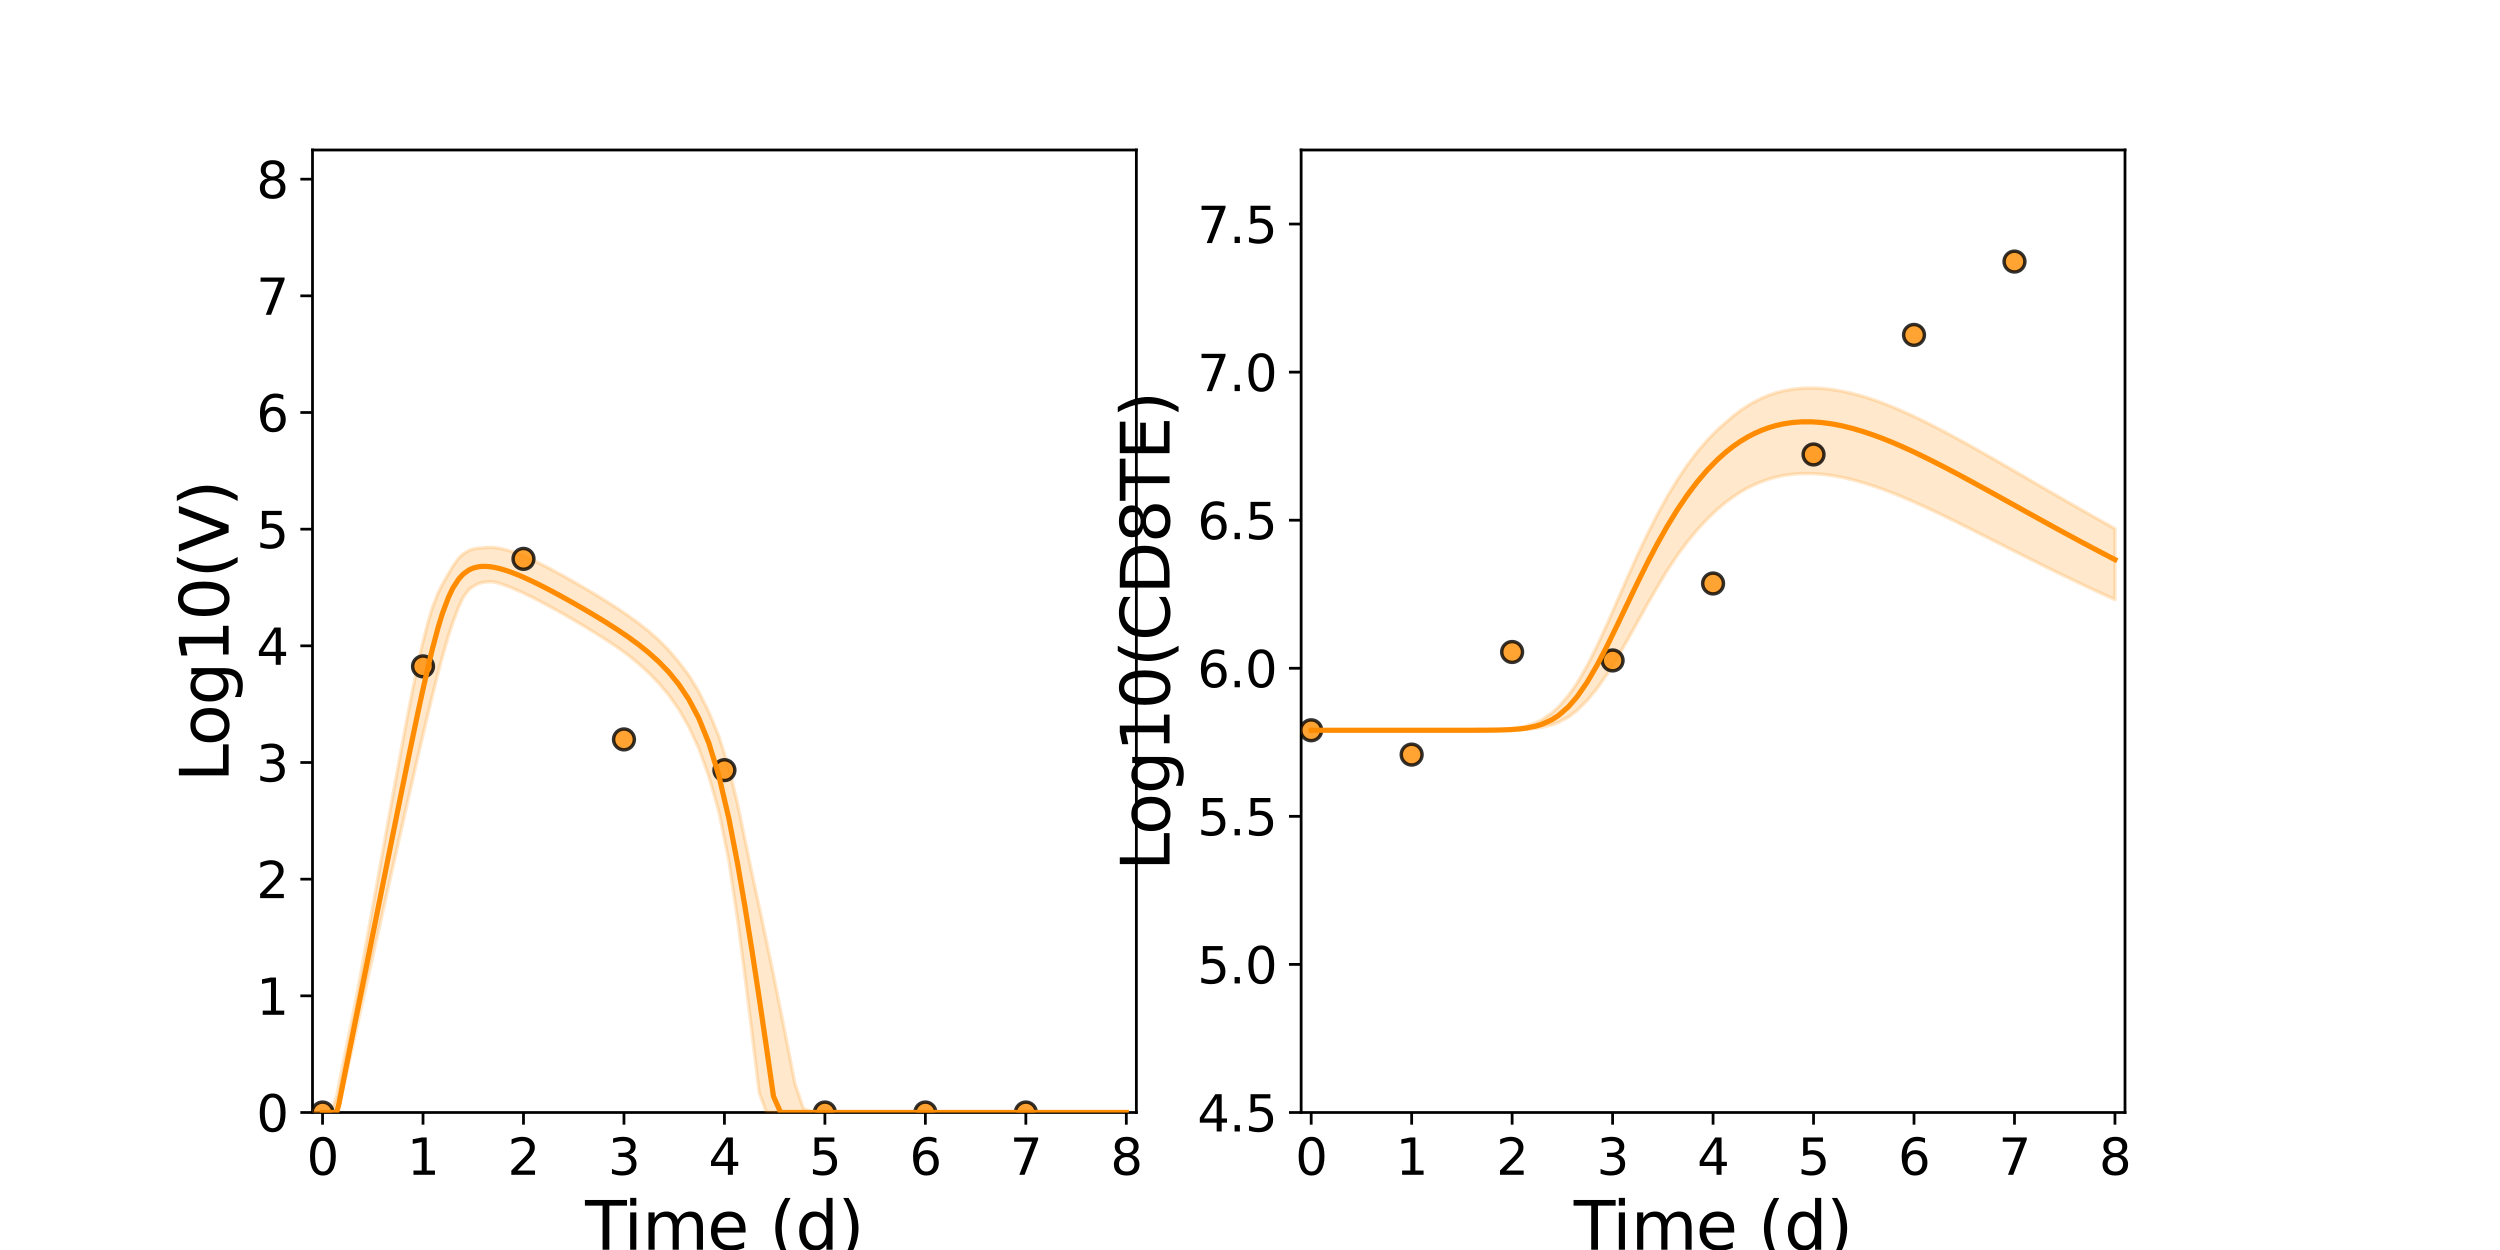 <?xml version="1.0" encoding="utf-8" standalone="no"?>
<!DOCTYPE svg PUBLIC "-//W3C//DTD SVG 1.1//EN"
  "http://www.w3.org/Graphics/SVG/1.1/DTD/svg11.dtd">
<svg xmlns:xlink="http://www.w3.org/1999/xlink" width="720pt" height="360pt" viewBox="0 0 720 360" xmlns="http://www.w3.org/2000/svg" version="1.1">
 <defs>
  <style type="text/css">*{stroke-linejoin: round; stroke-linecap: butt}</style>
 </defs>
 <g id="figure_1">
  <g id="patch_1">
   <path d="M 0 360 
L 720 360 
L 720 0 
L 0 0 
z
" style="fill: #ffffff"/>
  </g>
  <g id="axes_1">
   <g id="patch_2">
    <path d="M 90 320.4 
L 327.273 320.4 
L 327.273 43.2 
L 90 43.2 
z
" style="fill: #ffffff"/>
   </g>
   <g id="matplotlib.axis_1">
    <g id="xtick_1">
     <g id="line2d_1">
      <defs>
       <path id="mb1a6c94e63" d="M 0 0 
L 0 3.5 
" style="stroke: #000000; stroke-width: 0.8"/>
      </defs>
      <g>
       <use xlink:href="#mb1a6c94e63" x="92.894" y="320.4" style="stroke: #000000; stroke-width: 0.8"/>
      </g>
     </g>
     <g id="text_1">
      <!-- 0 -->
      <g transform="translate(88.313 338.342) scale(0.144 -0.144)">
       <defs>
        <path id="DejaVuSans-30" d="M 2034 4250 
Q 1547 4250 1301 3770 
Q 1056 3291 1056 2328 
Q 1056 1369 1301 889 
Q 1547 409 2034 409 
Q 2525 409 2770 889 
Q 3016 1369 3016 2328 
Q 3016 3291 2770 3770 
Q 2525 4250 2034 4250 
z
M 2034 4750 
Q 2819 4750 3233 4129 
Q 3647 3509 3647 2328 
Q 3647 1150 3233 529 
Q 2819 -91 2034 -91 
Q 1250 -91 836 529 
Q 422 1150 422 2328 
Q 422 3509 836 4129 
Q 1250 4750 2034 4750 
z
" transform="scale(0.016)"/>
       </defs>
       <use xlink:href="#DejaVuSans-30"/>
      </g>
     </g>
    </g>
    <g id="xtick_2">
     <g id="line2d_2">
      <g>
       <use xlink:href="#mb1a6c94e63" x="121.829" y="320.4" style="stroke: #000000; stroke-width: 0.8"/>
      </g>
     </g>
     <g id="text_2">
      <!-- 1 -->
      <g transform="translate(117.248 338.342) scale(0.144 -0.144)">
       <defs>
        <path id="DejaVuSans-31" d="M 794 531 
L 1825 531 
L 1825 4091 
L 703 3866 
L 703 4441 
L 1819 4666 
L 2450 4666 
L 2450 531 
L 3481 531 
L 3481 0 
L 794 0 
L 794 531 
z
" transform="scale(0.016)"/>
       </defs>
       <use xlink:href="#DejaVuSans-31"/>
      </g>
     </g>
    </g>
    <g id="xtick_3">
     <g id="line2d_3">
      <g>
       <use xlink:href="#mb1a6c94e63" x="150.765" y="320.4" style="stroke: #000000; stroke-width: 0.8"/>
      </g>
     </g>
     <g id="text_3">
      <!-- 2 -->
      <g transform="translate(146.184 338.342) scale(0.144 -0.144)">
       <defs>
        <path id="DejaVuSans-32" d="M 1228 531 
L 3431 531 
L 3431 0 
L 469 0 
L 469 531 
Q 828 903 1448 1529 
Q 2069 2156 2228 2338 
Q 2531 2678 2651 2914 
Q 2772 3150 2772 3378 
Q 2772 3750 2511 3984 
Q 2250 4219 1831 4219 
Q 1534 4219 1204 4116 
Q 875 4013 500 3803 
L 500 4441 
Q 881 4594 1212 4672 
Q 1544 4750 1819 4750 
Q 2544 4750 2975 4387 
Q 3406 4025 3406 3419 
Q 3406 3131 3298 2873 
Q 3191 2616 2906 2266 
Q 2828 2175 2409 1742 
Q 1991 1309 1228 531 
z
" transform="scale(0.016)"/>
       </defs>
       <use xlink:href="#DejaVuSans-32"/>
      </g>
     </g>
    </g>
    <g id="xtick_4">
     <g id="line2d_4">
      <g>
       <use xlink:href="#mb1a6c94e63" x="179.701" y="320.4" style="stroke: #000000; stroke-width: 0.8"/>
      </g>
     </g>
     <g id="text_4">
      <!-- 3 -->
      <g transform="translate(175.12 338.342) scale(0.144 -0.144)">
       <defs>
        <path id="DejaVuSans-33" d="M 2597 2516 
Q 3050 2419 3304 2112 
Q 3559 1806 3559 1356 
Q 3559 666 3084 287 
Q 2609 -91 1734 -91 
Q 1441 -91 1130 -33 
Q 819 25 488 141 
L 488 750 
Q 750 597 1062 519 
Q 1375 441 1716 441 
Q 2309 441 2620 675 
Q 2931 909 2931 1356 
Q 2931 1769 2642 2001 
Q 2353 2234 1838 2234 
L 1294 2234 
L 1294 2753 
L 1863 2753 
Q 2328 2753 2575 2939 
Q 2822 3125 2822 3475 
Q 2822 3834 2567 4026 
Q 2313 4219 1838 4219 
Q 1578 4219 1281 4162 
Q 984 4106 628 3988 
L 628 4550 
Q 988 4650 1302 4700 
Q 1616 4750 1894 4750 
Q 2613 4750 3031 4423 
Q 3450 4097 3450 3541 
Q 3450 3153 3228 2886 
Q 3006 2619 2597 2516 
z
" transform="scale(0.016)"/>
       </defs>
       <use xlink:href="#DejaVuSans-33"/>
      </g>
     </g>
    </g>
    <g id="xtick_5">
     <g id="line2d_5">
      <g>
       <use xlink:href="#mb1a6c94e63" x="208.636" y="320.4" style="stroke: #000000; stroke-width: 0.8"/>
      </g>
     </g>
     <g id="text_5">
      <!-- 4 -->
      <g transform="translate(204.055 338.342) scale(0.144 -0.144)">
       <defs>
        <path id="DejaVuSans-34" d="M 2419 4116 
L 825 1625 
L 2419 1625 
L 2419 4116 
z
M 2253 4666 
L 3047 4666 
L 3047 1625 
L 3713 1625 
L 3713 1100 
L 3047 1100 
L 3047 0 
L 2419 0 
L 2419 1100 
L 313 1100 
L 313 1709 
L 2253 4666 
z
" transform="scale(0.016)"/>
       </defs>
       <use xlink:href="#DejaVuSans-34"/>
      </g>
     </g>
    </g>
    <g id="xtick_6">
     <g id="line2d_6">
      <g>
       <use xlink:href="#mb1a6c94e63" x="237.572" y="320.4" style="stroke: #000000; stroke-width: 0.8"/>
      </g>
     </g>
     <g id="text_6">
      <!-- 5 -->
      <g transform="translate(232.991 338.342) scale(0.144 -0.144)">
       <defs>
        <path id="DejaVuSans-35" d="M 691 4666 
L 3169 4666 
L 3169 4134 
L 1269 4134 
L 1269 2991 
Q 1406 3038 1543 3061 
Q 1681 3084 1819 3084 
Q 2600 3084 3056 2656 
Q 3513 2228 3513 1497 
Q 3513 744 3044 326 
Q 2575 -91 1722 -91 
Q 1428 -91 1123 -41 
Q 819 9 494 109 
L 494 744 
Q 775 591 1075 516 
Q 1375 441 1709 441 
Q 2250 441 2565 725 
Q 2881 1009 2881 1497 
Q 2881 1984 2565 2268 
Q 2250 2553 1709 2553 
Q 1456 2553 1204 2497 
Q 953 2441 691 2322 
L 691 4666 
z
" transform="scale(0.016)"/>
       </defs>
       <use xlink:href="#DejaVuSans-35"/>
      </g>
     </g>
    </g>
    <g id="xtick_7">
     <g id="line2d_7">
      <g>
       <use xlink:href="#mb1a6c94e63" x="266.508" y="320.4" style="stroke: #000000; stroke-width: 0.8"/>
      </g>
     </g>
     <g id="text_7">
      <!-- 6 -->
      <g transform="translate(261.927 338.342) scale(0.144 -0.144)">
       <defs>
        <path id="DejaVuSans-36" d="M 2113 2584 
Q 1688 2584 1439 2293 
Q 1191 2003 1191 1497 
Q 1191 994 1439 701 
Q 1688 409 2113 409 
Q 2538 409 2786 701 
Q 3034 994 3034 1497 
Q 3034 2003 2786 2293 
Q 2538 2584 2113 2584 
z
M 3366 4563 
L 3366 3988 
Q 3128 4100 2886 4159 
Q 2644 4219 2406 4219 
Q 1781 4219 1451 3797 
Q 1122 3375 1075 2522 
Q 1259 2794 1537 2939 
Q 1816 3084 2150 3084 
Q 2853 3084 3261 2657 
Q 3669 2231 3669 1497 
Q 3669 778 3244 343 
Q 2819 -91 2113 -91 
Q 1303 -91 875 529 
Q 447 1150 447 2328 
Q 447 3434 972 4092 
Q 1497 4750 2381 4750 
Q 2619 4750 2861 4703 
Q 3103 4656 3366 4563 
z
" transform="scale(0.016)"/>
       </defs>
       <use xlink:href="#DejaVuSans-36"/>
      </g>
     </g>
    </g>
    <g id="xtick_8">
     <g id="line2d_8">
      <g>
       <use xlink:href="#mb1a6c94e63" x="295.443" y="320.4" style="stroke: #000000; stroke-width: 0.8"/>
      </g>
     </g>
     <g id="text_8">
      <!-- 7 -->
      <g transform="translate(290.862 338.342) scale(0.144 -0.144)">
       <defs>
        <path id="DejaVuSans-37" d="M 525 4666 
L 3525 4666 
L 3525 4397 
L 1831 0 
L 1172 0 
L 2766 4134 
L 525 4134 
L 525 4666 
z
" transform="scale(0.016)"/>
       </defs>
       <use xlink:href="#DejaVuSans-37"/>
      </g>
     </g>
    </g>
    <g id="xtick_9">
     <g id="line2d_9">
      <g>
       <use xlink:href="#mb1a6c94e63" x="324.379" y="320.4" style="stroke: #000000; stroke-width: 0.8"/>
      </g>
     </g>
     <g id="text_9">
      <!-- 8 -->
      <g transform="translate(319.798 338.342) scale(0.144 -0.144)">
       <defs>
        <path id="DejaVuSans-38" d="M 2034 2216 
Q 1584 2216 1326 1975 
Q 1069 1734 1069 1313 
Q 1069 891 1326 650 
Q 1584 409 2034 409 
Q 2484 409 2743 651 
Q 3003 894 3003 1313 
Q 3003 1734 2745 1975 
Q 2488 2216 2034 2216 
z
M 1403 2484 
Q 997 2584 770 2862 
Q 544 3141 544 3541 
Q 544 4100 942 4425 
Q 1341 4750 2034 4750 
Q 2731 4750 3128 4425 
Q 3525 4100 3525 3541 
Q 3525 3141 3298 2862 
Q 3072 2584 2669 2484 
Q 3125 2378 3379 2068 
Q 3634 1759 3634 1313 
Q 3634 634 3220 271 
Q 2806 -91 2034 -91 
Q 1263 -91 848 271 
Q 434 634 434 1313 
Q 434 1759 690 2068 
Q 947 2378 1403 2484 
z
M 1172 3481 
Q 1172 3119 1398 2916 
Q 1625 2713 2034 2713 
Q 2441 2713 2670 2916 
Q 2900 3119 2900 3481 
Q 2900 3844 2670 4047 
Q 2441 4250 2034 4250 
Q 1625 4250 1398 4047 
Q 1172 3844 1172 3481 
z
" transform="scale(0.016)"/>
       </defs>
       <use xlink:href="#DejaVuSans-38"/>
      </g>
     </g>
    </g>
    <g id="text_10">
     <!-- Time (d) -->
     <g transform="translate(168.511 359.925) scale(0.192 -0.192)">
      <defs>
       <path id="DejaVuSans-54" d="M -19 4666 
L 3928 4666 
L 3928 4134 
L 2272 4134 
L 2272 0 
L 1638 0 
L 1638 4134 
L -19 4134 
L -19 4666 
z
" transform="scale(0.016)"/>
       <path id="DejaVuSans-69" d="M 603 3500 
L 1178 3500 
L 1178 0 
L 603 0 
L 603 3500 
z
M 603 4863 
L 1178 4863 
L 1178 4134 
L 603 4134 
L 603 4863 
z
" transform="scale(0.016)"/>
       <path id="DejaVuSans-6d" d="M 3328 2828 
Q 3544 3216 3844 3400 
Q 4144 3584 4550 3584 
Q 5097 3584 5394 3201 
Q 5691 2819 5691 2113 
L 5691 0 
L 5113 0 
L 5113 2094 
Q 5113 2597 4934 2840 
Q 4756 3084 4391 3084 
Q 3944 3084 3684 2787 
Q 3425 2491 3425 1978 
L 3425 0 
L 2847 0 
L 2847 2094 
Q 2847 2600 2669 2842 
Q 2491 3084 2119 3084 
Q 1678 3084 1418 2786 
Q 1159 2488 1159 1978 
L 1159 0 
L 581 0 
L 581 3500 
L 1159 3500 
L 1159 2956 
Q 1356 3278 1631 3431 
Q 1906 3584 2284 3584 
Q 2666 3584 2933 3390 
Q 3200 3197 3328 2828 
z
" transform="scale(0.016)"/>
       <path id="DejaVuSans-65" d="M 3597 1894 
L 3597 1613 
L 953 1613 
Q 991 1019 1311 708 
Q 1631 397 2203 397 
Q 2534 397 2845 478 
Q 3156 559 3463 722 
L 3463 178 
Q 3153 47 2828 -22 
Q 2503 -91 2169 -91 
Q 1331 -91 842 396 
Q 353 884 353 1716 
Q 353 2575 817 3079 
Q 1281 3584 2069 3584 
Q 2775 3584 3186 3129 
Q 3597 2675 3597 1894 
z
M 3022 2063 
Q 3016 2534 2758 2815 
Q 2500 3097 2075 3097 
Q 1594 3097 1305 2825 
Q 1016 2553 972 2059 
L 3022 2063 
z
" transform="scale(0.016)"/>
       <path id="DejaVuSans-20" transform="scale(0.016)"/>
       <path id="DejaVuSans-28" d="M 1984 4856 
Q 1566 4138 1362 3434 
Q 1159 2731 1159 2009 
Q 1159 1288 1364 580 
Q 1569 -128 1984 -844 
L 1484 -844 
Q 1016 -109 783 600 
Q 550 1309 550 2009 
Q 550 2706 781 3412 
Q 1013 4119 1484 4856 
L 1984 4856 
z
" transform="scale(0.016)"/>
       <path id="DejaVuSans-64" d="M 2906 2969 
L 2906 4863 
L 3481 4863 
L 3481 0 
L 2906 0 
L 2906 525 
Q 2725 213 2448 61 
Q 2172 -91 1784 -91 
Q 1150 -91 751 415 
Q 353 922 353 1747 
Q 353 2572 751 3078 
Q 1150 3584 1784 3584 
Q 2172 3584 2448 3432 
Q 2725 3281 2906 2969 
z
M 947 1747 
Q 947 1113 1208 752 
Q 1469 391 1925 391 
Q 2381 391 2643 752 
Q 2906 1113 2906 1747 
Q 2906 2381 2643 2742 
Q 2381 3103 1925 3103 
Q 1469 3103 1208 2742 
Q 947 2381 947 1747 
z
" transform="scale(0.016)"/>
       <path id="DejaVuSans-29" d="M 513 4856 
L 1013 4856 
Q 1481 4119 1714 3412 
Q 1947 2706 1947 2009 
Q 1947 1309 1714 600 
Q 1481 -109 1013 -844 
L 513 -844 
Q 928 -128 1133 580 
Q 1338 1288 1338 2009 
Q 1338 2731 1133 3434 
Q 928 4138 513 4856 
z
" transform="scale(0.016)"/>
      </defs>
      <use xlink:href="#DejaVuSans-54"/>
      <use xlink:href="#DejaVuSans-69" x="57.959"/>
      <use xlink:href="#DejaVuSans-6d" x="85.742"/>
      <use xlink:href="#DejaVuSans-65" x="183.154"/>
      <use xlink:href="#DejaVuSans-20" x="244.678"/>
      <use xlink:href="#DejaVuSans-28" x="276.465"/>
      <use xlink:href="#DejaVuSans-64" x="315.479"/>
      <use xlink:href="#DejaVuSans-29" x="378.955"/>
     </g>
    </g>
   </g>
   <g id="matplotlib.axis_2">
    <g id="ytick_1">
     <g id="line2d_10">
      <defs>
       <path id="mb6a05517c8" d="M 0 0 
L -3.5 0 
" style="stroke: #000000; stroke-width: 0.8"/>
      </defs>
      <g>
       <use xlink:href="#mb6a05517c8" x="90" y="320.4" style="stroke: #000000; stroke-width: 0.8"/>
      </g>
     </g>
     <g id="text_11">
      <!-- 0 -->
      <g transform="translate(73.838 325.871) scale(0.144 -0.144)">
       <use xlink:href="#DejaVuSans-30"/>
      </g>
     </g>
    </g>
    <g id="ytick_2">
     <g id="line2d_11">
      <g>
       <use xlink:href="#mb6a05517c8" x="90" y="286.8" style="stroke: #000000; stroke-width: 0.8"/>
      </g>
     </g>
     <g id="text_12">
      <!-- 1 -->
      <g transform="translate(73.838 292.271) scale(0.144 -0.144)">
       <use xlink:href="#DejaVuSans-31"/>
      </g>
     </g>
    </g>
    <g id="ytick_3">
     <g id="line2d_12">
      <g>
       <use xlink:href="#mb6a05517c8" x="90" y="253.2" style="stroke: #000000; stroke-width: 0.8"/>
      </g>
     </g>
     <g id="text_13">
      <!-- 2 -->
      <g transform="translate(73.838 258.671) scale(0.144 -0.144)">
       <use xlink:href="#DejaVuSans-32"/>
      </g>
     </g>
    </g>
    <g id="ytick_4">
     <g id="line2d_13">
      <g>
       <use xlink:href="#mb6a05517c8" x="90" y="219.6" style="stroke: #000000; stroke-width: 0.8"/>
      </g>
     </g>
     <g id="text_14">
      <!-- 3 -->
      <g transform="translate(73.838 225.071) scale(0.144 -0.144)">
       <use xlink:href="#DejaVuSans-33"/>
      </g>
     </g>
    </g>
    <g id="ytick_5">
     <g id="line2d_14">
      <g>
       <use xlink:href="#mb6a05517c8" x="90" y="186" style="stroke: #000000; stroke-width: 0.8"/>
      </g>
     </g>
     <g id="text_15">
      <!-- 4 -->
      <g transform="translate(73.838 191.471) scale(0.144 -0.144)">
       <use xlink:href="#DejaVuSans-34"/>
      </g>
     </g>
    </g>
    <g id="ytick_6">
     <g id="line2d_15">
      <g>
       <use xlink:href="#mb6a05517c8" x="90" y="152.4" style="stroke: #000000; stroke-width: 0.8"/>
      </g>
     </g>
     <g id="text_16">
      <!-- 5 -->
      <g transform="translate(73.838 157.871) scale(0.144 -0.144)">
       <use xlink:href="#DejaVuSans-35"/>
      </g>
     </g>
    </g>
    <g id="ytick_7">
     <g id="line2d_16">
      <g>
       <use xlink:href="#mb6a05517c8" x="90" y="118.8" style="stroke: #000000; stroke-width: 0.8"/>
      </g>
     </g>
     <g id="text_17">
      <!-- 6 -->
      <g transform="translate(73.838 124.271) scale(0.144 -0.144)">
       <use xlink:href="#DejaVuSans-36"/>
      </g>
     </g>
    </g>
    <g id="ytick_8">
     <g id="line2d_17">
      <g>
       <use xlink:href="#mb6a05517c8" x="90" y="85.2" style="stroke: #000000; stroke-width: 0.8"/>
      </g>
     </g>
     <g id="text_18">
      <!-- 7 -->
      <g transform="translate(73.838 90.671) scale(0.144 -0.144)">
       <use xlink:href="#DejaVuSans-37"/>
      </g>
     </g>
    </g>
    <g id="ytick_9">
     <g id="line2d_18">
      <g>
       <use xlink:href="#mb6a05517c8" x="90" y="51.6" style="stroke: #000000; stroke-width: 0.8"/>
      </g>
     </g>
     <g id="text_19">
      <!-- 8 -->
      <g transform="translate(73.838 57.071) scale(0.144 -0.144)">
       <use xlink:href="#DejaVuSans-38"/>
      </g>
     </g>
    </g>
    <g id="text_20">
     <!-- Log10(V) -->
     <g transform="translate(65.845 225.224) rotate(-90) scale(0.192 -0.192)">
      <defs>
       <path id="DejaVuSans-4c" d="M 628 4666 
L 1259 4666 
L 1259 531 
L 3531 531 
L 3531 0 
L 628 0 
L 628 4666 
z
" transform="scale(0.016)"/>
       <path id="DejaVuSans-6f" d="M 1959 3097 
Q 1497 3097 1228 2736 
Q 959 2375 959 1747 
Q 959 1119 1226 758 
Q 1494 397 1959 397 
Q 2419 397 2687 759 
Q 2956 1122 2956 1747 
Q 2956 2369 2687 2733 
Q 2419 3097 1959 3097 
z
M 1959 3584 
Q 2709 3584 3137 3096 
Q 3566 2609 3566 1747 
Q 3566 888 3137 398 
Q 2709 -91 1959 -91 
Q 1206 -91 779 398 
Q 353 888 353 1747 
Q 353 2609 779 3096 
Q 1206 3584 1959 3584 
z
" transform="scale(0.016)"/>
       <path id="DejaVuSans-67" d="M 2906 1791 
Q 2906 2416 2648 2759 
Q 2391 3103 1925 3103 
Q 1463 3103 1205 2759 
Q 947 2416 947 1791 
Q 947 1169 1205 825 
Q 1463 481 1925 481 
Q 2391 481 2648 825 
Q 2906 1169 2906 1791 
z
M 3481 434 
Q 3481 -459 3084 -895 
Q 2688 -1331 1869 -1331 
Q 1566 -1331 1297 -1286 
Q 1028 -1241 775 -1147 
L 775 -588 
Q 1028 -725 1275 -790 
Q 1522 -856 1778 -856 
Q 2344 -856 2625 -561 
Q 2906 -266 2906 331 
L 2906 616 
Q 2728 306 2450 153 
Q 2172 0 1784 0 
Q 1141 0 747 490 
Q 353 981 353 1791 
Q 353 2603 747 3093 
Q 1141 3584 1784 3584 
Q 2172 3584 2450 3431 
Q 2728 3278 2906 2969 
L 2906 3500 
L 3481 3500 
L 3481 434 
z
" transform="scale(0.016)"/>
       <path id="DejaVuSans-56" d="M 1831 0 
L 50 4666 
L 709 4666 
L 2188 738 
L 3669 4666 
L 4325 4666 
L 2547 0 
L 1831 0 
z
" transform="scale(0.016)"/>
      </defs>
      <use xlink:href="#DejaVuSans-4c"/>
      <use xlink:href="#DejaVuSans-6f" x="53.963"/>
      <use xlink:href="#DejaVuSans-67" x="115.145"/>
      <use xlink:href="#DejaVuSans-31" x="178.621"/>
      <use xlink:href="#DejaVuSans-30" x="242.244"/>
      <use xlink:href="#DejaVuSans-28" x="305.867"/>
      <use xlink:href="#DejaVuSans-56" x="344.881"/>
      <use xlink:href="#DejaVuSans-29" x="413.289"/>
     </g>
    </g>
   </g>
   <g id="patch_3">
    <path d="M 90 320.4 
L 90 43.2 
" style="fill: none; stroke: #000000; stroke-width: 0.8; stroke-linejoin: miter; stroke-linecap: square"/>
   </g>
   <g id="patch_4">
    <path d="M 327.273 320.4 
L 327.273 43.2 
" style="fill: none; stroke: #000000; stroke-width: 0.8; stroke-linejoin: miter; stroke-linecap: square"/>
   </g>
   <g id="patch_5">
    <path d="M 90 320.4 
L 327.273 320.4 
" style="fill: none; stroke: #000000; stroke-width: 0.8; stroke-linejoin: miter; stroke-linecap: square"/>
   </g>
   <g id="patch_6">
    <path d="M 90 43.2 
L 327.273 43.2 
" style="fill: none; stroke: #000000; stroke-width: 0.8; stroke-linejoin: miter; stroke-linecap: square"/>
   </g>
   <g id="PolyCollection_1">
    <defs>
     <path id="mdff802098a" d="M 92.894 -39.6 
L 92.894 -39.6 
L 92.895 -39.6 
L 92.905 -39.6 
L 93.013 -39.6 
L 93.428 -39.6 
L 93.735 -39.6 
L 94.698 -39.6 
L 95.279 -39.6 
L 96.969 -39.6 
L 97.689 -41.47 
L 99.258 -48.395 
L 100.1 -52.193 
L 101.72 -59.438 
L 102.65 -63.585 
L 104.243 -70.679 
L 105.247 -75.148 
L 106.838 -82.22 
L 107.894 -86.927 
L 109.474 -93.941 
L 110.569 -98.824 
L 112.318 -106.582 
L 113.396 -111.376 
L 114.905 -118.053 
L 116.033 -123.062 
L 117.693 -130.385 
L 118.825 -135.35 
L 120.409 -142.25 
L 121.583 -147.307 
L 123.329 -154.722 
L 124.523 -159.626 
L 126.173 -166.199 
L 127.405 -170.786 
L 129.189 -176.979 
L 130.432 -180.763 
L 132.129 -185.249 
L 133.401 -187.97 
L 135.065 -190.196 
L 136.252 -191.096 
L 137.772 -191.897 
L 138.892 -192.236 
L 140.143 -192.402 
L 141.394 -192.439 
L 142.438 -192.353 
L 143.54 -192.074 
L 144.447 -191.788 
L 146.147 -191.179 
L 147.217 -190.758 
L 149.359 -189.843 
L 150.701 -189.229 
L 153.134 -188.048 
L 154.658 -187.27 
L 157.552 -185.747 
L 159.252 -184.816 
L 162.146 -183.201 
L 164.138 -182.056 
L 167.031 -180.364 
L 169.441 -178.916 
L 172.335 -177.133 
L 175.228 -175.284 
L 178.122 -173.347 
L 181.015 -171.231 
L 183.909 -168.848 
L 186.802 -166.221 
L 189.696 -163.256 
L 192.59 -159.817 
L 195.483 -155.715 
L 198.377 -150.684 
L 201.27 -144.365 
L 204.164 -136.337 
L 207.057 -126.116 
L 209.951 -111.864 
L 212.463 -94.929 
L 214.524 -79.066 
L 216.585 -62.382 
L 218.646 -45.289 
L 220.707 -39.669 
L 222.768 -39.6 
L 224.829 -39.6 
L 226.89 -39.6 
L 228.951 -39.6 
L 231.402 -39.6 
L 234.138 -39.6 
L 237.031 -39.6 
L 239.925 -39.6 
L 242.818 -39.6 
L 245.712 -39.6 
L 248.605 -39.6 
L 251.499 -39.6 
L 254.393 -39.6 
L 257.286 -39.6 
L 260.18 -39.6 
L 263.073 -39.6 
L 265.967 -39.6 
L 268.86 -39.6 
L 271.754 -39.6 
L 274.648 -39.6 
L 277.541 -39.6 
L 280.435 -39.6 
L 283.328 -39.6 
L 286.222 -39.6 
L 289.115 -39.6 
L 292.009 -39.6 
L 294.903 -39.6 
L 297.796 -39.6 
L 300.69 -39.6 
L 303.583 -39.6 
L 306.477 -39.6 
L 309.37 -39.6 
L 312.264 -39.6 
L 315.158 -39.6 
L 318.051 -39.6 
L 320.945 -39.6 
L 323.838 -39.6 
L 324.379 -39.6 
L 324.379 -39.6 
L 324.379 -39.6 
L 323.838 -39.6 
L 320.945 -39.6 
L 318.051 -39.6 
L 315.158 -39.6 
L 312.264 -39.6 
L 309.37 -39.6 
L 306.477 -39.6 
L 303.583 -39.6 
L 300.69 -39.6 
L 297.796 -39.6 
L 294.903 -39.6 
L 292.009 -39.6 
L 289.115 -39.6 
L 286.222 -39.6 
L 283.328 -39.6 
L 280.435 -39.6 
L 277.541 -39.6 
L 274.648 -39.6 
L 271.754 -39.6 
L 268.86 -39.6 
L 265.967 -39.6 
L 263.073 -39.6 
L 260.18 -39.6 
L 257.286 -39.6 
L 254.393 -39.6 
L 251.499 -39.6 
L 248.605 -39.6 
L 245.712 -39.6 
L 242.818 -39.6 
L 239.925 -39.6 
L 237.031 -39.6 
L 234.138 -39.6 
L 231.402 -40.689 
L 228.951 -47.897 
L 226.89 -58.53 
L 224.829 -68.979 
L 222.768 -79.208 
L 220.707 -89.154 
L 218.646 -98.899 
L 216.585 -108.45 
L 214.524 -118.311 
L 212.463 -128.349 
L 209.951 -138.636 
L 207.057 -147.932 
L 204.164 -154.942 
L 201.27 -160.776 
L 198.377 -165.539 
L 195.483 -169.328 
L 192.59 -172.748 
L 189.696 -175.681 
L 186.802 -178.235 
L 183.909 -180.524 
L 181.015 -182.623 
L 178.122 -184.589 
L 175.228 -186.457 
L 172.335 -188.255 
L 169.441 -189.998 
L 167.031 -191.416 
L 164.138 -193.072 
L 162.146 -194.19 
L 159.252 -195.757 
L 157.552 -196.655 
L 154.658 -198.103 
L 153.134 -198.83 
L 150.701 -199.903 
L 149.359 -200.441 
L 147.217 -201.216 
L 146.147 -201.548 
L 144.447 -201.984 
L 143.54 -202.159 
L 142.438 -202.311 
L 141.394 -202.373 
L 140.143 -202.341 
L 138.892 -202.183 
L 137.772 -202.155 
L 136.252 -201.876 
L 135.065 -201.485 
L 133.401 -200.458 
L 132.129 -199.316 
L 130.432 -196.951 
L 129.189 -194.824 
L 127.405 -191.726 
L 126.173 -189.251 
L 124.523 -185.027 
L 123.329 -181.055 
L 121.583 -174.249 
L 120.409 -168.922 
L 118.825 -161.293 
L 117.693 -155.475 
L 116.033 -146.719 
L 114.905 -140.589 
L 113.396 -132.356 
L 112.318 -126.406 
L 110.569 -116.734 
L 109.474 -110.623 
L 107.894 -101.851 
L 106.838 -95.964 
L 105.247 -87.116 
L 104.243 -81.523 
L 102.65 -72.828 
L 101.72 -68.207 
L 100.1 -60.127 
L 99.258 -55.959 
L 97.689 -48.063 
L 96.969 -44.302 
L 95.279 -39.692 
L 94.698 -39.6 
L 93.735 -39.6 
L 93.428 -39.6 
L 93.013 -39.6 
L 92.905 -39.6 
L 92.895 -39.6 
L 92.894 -39.6 
z
" style="stroke: #ff8c00; stroke-opacity: 0.2"/>
    </defs>
    <g clip-path="url(#p8cfdd34866)">
     <use xlink:href="#mdff802098a" x="0" y="360" style="fill: #ff8c00; fill-opacity: 0.2; stroke: #ff8c00; stroke-opacity: 0.2"/>
    </g>
   </g>
   <g id="PathCollection_1">
    <defs>
     <path id="m7b3c7e2b32" d="M 0 3 
C 0.796 3 1.559 2.684 2.121 2.121 
C 2.684 1.559 3 0.796 3 0 
C 3 -0.796 2.684 -1.559 2.121 -2.121 
C 1.559 -2.684 0.796 -3 0 -3 
C -0.796 -3 -1.559 -2.684 -2.121 -2.121 
C -2.684 -1.559 -3 -0.796 -3 0 
C -3 0.796 -2.684 1.559 -2.121 2.121 
C -1.559 2.684 -0.796 3 0 3 
z
" style="stroke: #000000; stroke-opacity: 0.8"/>
    </defs>
    <g clip-path="url(#p8cfdd34866)">
     <use xlink:href="#m7b3c7e2b32" x="92.894" y="320.4" style="fill: #ff8c00; fill-opacity: 0.8; stroke: #000000; stroke-opacity: 0.8"/>
     <use xlink:href="#m7b3c7e2b32" x="121.829" y="191.916" style="fill: #ff8c00; fill-opacity: 0.8; stroke: #000000; stroke-opacity: 0.8"/>
     <use xlink:href="#m7b3c7e2b32" x="150.765" y="160.952" style="fill: #ff8c00; fill-opacity: 0.8; stroke: #000000; stroke-opacity: 0.8"/>
     <use xlink:href="#m7b3c7e2b32" x="179.701" y="212.953" style="fill: #ff8c00; fill-opacity: 0.8; stroke: #000000; stroke-opacity: 0.8"/>
     <use xlink:href="#m7b3c7e2b32" x="208.636" y="221.801" style="fill: #ff8c00; fill-opacity: 0.8; stroke: #000000; stroke-opacity: 0.8"/>
     <use xlink:href="#m7b3c7e2b32" x="237.572" y="320.4" style="fill: #ff8c00; fill-opacity: 0.8; stroke: #000000; stroke-opacity: 0.8"/>
     <use xlink:href="#m7b3c7e2b32" x="266.508" y="320.4" style="fill: #ff8c00; fill-opacity: 0.8; stroke: #000000; stroke-opacity: 0.8"/>
     <use xlink:href="#m7b3c7e2b32" x="295.443" y="320.4" style="fill: #ff8c00; fill-opacity: 0.8; stroke: #000000; stroke-opacity: 0.8"/>
    </g>
   </g>
   <g id="line2d_19">
    <path d="M 92.894 320.4 
L 92.895 320.4 
L 92.905 320.4 
L 93.013 320.4 
L 93.428 320.4 
L 93.735 320.4 
L 94.698 320.4 
L 95.279 320.4 
L 96.969 320.4 
L 97.689 317.54 
L 99.258 309.529 
L 100.1 305.331 
L 101.72 297.218 
L 102.65 292.605 
L 104.243 284.645 
L 105.247 279.67 
L 106.838 271.728 
L 107.894 266.49 
L 109.474 258.612 
L 110.569 253.181 
L 112.318 244.455 
L 113.396 239.131 
L 114.905 231.661 
L 116.033 226.122 
L 117.693 217.98 
L 118.825 212.525 
L 120.409 204.988 
L 121.583 199.566 
L 123.329 191.831 
L 124.523 186.905 
L 126.173 180.728 
L 127.405 176.706 
L 129.189 171.937 
L 130.432 169.346 
L 132.129 166.726 
L 133.401 165.348 
L 135.065 164.147 
L 136.252 163.616 
L 137.772 163.233 
L 138.892 163.12 
L 140.143 163.127 
L 141.394 163.247 
L 142.438 163.42 
L 143.54 163.661 
L 144.447 163.9 
L 146.147 164.425 
L 147.217 164.802 
L 149.359 165.641 
L 150.701 166.215 
L 153.134 167.33 
L 154.658 168.069 
L 157.552 169.537 
L 159.252 170.433 
L 162.146 172.003 
L 164.138 173.113 
L 167.031 174.76 
L 169.441 176.165 
L 172.335 177.896 
L 175.228 179.685 
L 178.122 181.55 
L 181.015 183.521 
L 183.909 185.638 
L 186.802 187.958 
L 189.696 190.558 
L 192.59 193.551 
L 195.483 197.094 
L 198.377 201.426 
L 201.27 206.903 
L 204.164 214.047 
L 207.057 223.523 
L 209.951 235.9 
L 212.463 248.994 
L 214.524 260.984 
L 216.585 273.859 
L 218.646 287.399 
L 220.707 301.426 
L 222.768 315.765 
L 224.829 320.4 
L 226.89 320.4 
L 228.951 320.4 
L 231.402 320.4 
L 234.138 320.4 
L 237.031 320.4 
L 239.925 320.4 
L 242.818 320.4 
L 245.712 320.4 
L 248.605 320.4 
L 251.499 320.4 
L 254.393 320.4 
L 257.286 320.4 
L 260.18 320.4 
L 263.073 320.4 
L 265.967 320.4 
L 268.86 320.4 
L 271.754 320.4 
L 274.648 320.4 
L 277.541 320.4 
L 280.435 320.4 
L 283.328 320.4 
L 286.222 320.4 
L 289.115 320.4 
L 292.009 320.4 
L 294.903 320.4 
L 297.796 320.4 
L 300.69 320.4 
L 303.583 320.4 
L 306.477 320.4 
L 309.37 320.4 
L 312.264 320.4 
L 315.158 320.4 
L 318.051 320.4 
L 320.945 320.4 
L 323.838 320.4 
L 324.379 320.4 
" clip-path="url(#p8cfdd34866)" style="fill: none; stroke: #ff8c00; stroke-width: 1.5; stroke-linecap: square"/>
   </g>
  </g>
  <g id="axes_2">
   <g id="patch_7">
    <path d="M 374.727 320.4 
L 612 320.4 
L 612 43.2 
L 374.727 43.2 
z
" style="fill: #ffffff"/>
   </g>
   <g id="matplotlib.axis_3">
    <g id="xtick_10">
     <g id="line2d_20">
      <g>
       <use xlink:href="#mb1a6c94e63" x="377.621" y="320.4" style="stroke: #000000; stroke-width: 0.8"/>
      </g>
     </g>
     <g id="text_21">
      <!-- 0 -->
      <g transform="translate(373.04 338.342) scale(0.144 -0.144)">
       <use xlink:href="#DejaVuSans-30"/>
      </g>
     </g>
    </g>
    <g id="xtick_11">
     <g id="line2d_21">
      <g>
       <use xlink:href="#mb1a6c94e63" x="406.557" y="320.4" style="stroke: #000000; stroke-width: 0.8"/>
      </g>
     </g>
     <g id="text_22">
      <!-- 1 -->
      <g transform="translate(401.976 338.342) scale(0.144 -0.144)">
       <use xlink:href="#DejaVuSans-31"/>
      </g>
     </g>
    </g>
    <g id="xtick_12">
     <g id="line2d_22">
      <g>
       <use xlink:href="#mb1a6c94e63" x="435.492" y="320.4" style="stroke: #000000; stroke-width: 0.8"/>
      </g>
     </g>
     <g id="text_23">
      <!-- 2 -->
      <g transform="translate(430.911 338.342) scale(0.144 -0.144)">
       <use xlink:href="#DejaVuSans-32"/>
      </g>
     </g>
    </g>
    <g id="xtick_13">
     <g id="line2d_23">
      <g>
       <use xlink:href="#mb1a6c94e63" x="464.428" y="320.4" style="stroke: #000000; stroke-width: 0.8"/>
      </g>
     </g>
     <g id="text_24">
      <!-- 3 -->
      <g transform="translate(459.847 338.342) scale(0.144 -0.144)">
       <use xlink:href="#DejaVuSans-33"/>
      </g>
     </g>
    </g>
    <g id="xtick_14">
     <g id="line2d_24">
      <g>
       <use xlink:href="#mb1a6c94e63" x="493.364" y="320.4" style="stroke: #000000; stroke-width: 0.8"/>
      </g>
     </g>
     <g id="text_25">
      <!-- 4 -->
      <g transform="translate(488.783 338.342) scale(0.144 -0.144)">
       <use xlink:href="#DejaVuSans-34"/>
      </g>
     </g>
    </g>
    <g id="xtick_15">
     <g id="line2d_25">
      <g>
       <use xlink:href="#mb1a6c94e63" x="522.299" y="320.4" style="stroke: #000000; stroke-width: 0.8"/>
      </g>
     </g>
     <g id="text_26">
      <!-- 5 -->
      <g transform="translate(517.718 338.342) scale(0.144 -0.144)">
       <use xlink:href="#DejaVuSans-35"/>
      </g>
     </g>
    </g>
    <g id="xtick_16">
     <g id="line2d_26">
      <g>
       <use xlink:href="#mb1a6c94e63" x="551.235" y="320.4" style="stroke: #000000; stroke-width: 0.8"/>
      </g>
     </g>
     <g id="text_27">
      <!-- 6 -->
      <g transform="translate(546.654 338.342) scale(0.144 -0.144)">
       <use xlink:href="#DejaVuSans-36"/>
      </g>
     </g>
    </g>
    <g id="xtick_17">
     <g id="line2d_27">
      <g>
       <use xlink:href="#mb1a6c94e63" x="580.171" y="320.4" style="stroke: #000000; stroke-width: 0.8"/>
      </g>
     </g>
     <g id="text_28">
      <!-- 7 -->
      <g transform="translate(575.59 338.342) scale(0.144 -0.144)">
       <use xlink:href="#DejaVuSans-37"/>
      </g>
     </g>
    </g>
    <g id="xtick_18">
     <g id="line2d_28">
      <g>
       <use xlink:href="#mb1a6c94e63" x="609.106" y="320.4" style="stroke: #000000; stroke-width: 0.8"/>
      </g>
     </g>
     <g id="text_29">
      <!-- 8 -->
      <g transform="translate(604.525 338.342) scale(0.144 -0.144)">
       <use xlink:href="#DejaVuSans-38"/>
      </g>
     </g>
    </g>
    <g id="text_30">
     <!-- Time (d) -->
     <g transform="translate(453.239 359.925) scale(0.192 -0.192)">
      <use xlink:href="#DejaVuSans-54"/>
      <use xlink:href="#DejaVuSans-69" x="57.959"/>
      <use xlink:href="#DejaVuSans-6d" x="85.742"/>
      <use xlink:href="#DejaVuSans-65" x="183.154"/>
      <use xlink:href="#DejaVuSans-20" x="244.678"/>
      <use xlink:href="#DejaVuSans-28" x="276.465"/>
      <use xlink:href="#DejaVuSans-64" x="315.479"/>
      <use xlink:href="#DejaVuSans-29" x="378.955"/>
     </g>
    </g>
   </g>
   <g id="matplotlib.axis_4">
    <g id="ytick_10">
     <g id="line2d_29">
      <g>
       <use xlink:href="#mb6a05517c8" x="374.727" y="320.4" style="stroke: #000000; stroke-width: 0.8"/>
      </g>
     </g>
     <g id="text_31">
      <!-- 4.5 -->
      <g transform="translate(344.827 325.871) scale(0.144 -0.144)">
       <defs>
        <path id="DejaVuSans-2e" d="M 684 794 
L 1344 794 
L 1344 0 
L 684 0 
L 684 794 
z
" transform="scale(0.016)"/>
       </defs>
       <use xlink:href="#DejaVuSans-34"/>
       <use xlink:href="#DejaVuSans-2e" x="63.623"/>
       <use xlink:href="#DejaVuSans-35" x="95.41"/>
      </g>
     </g>
    </g>
    <g id="ytick_11">
     <g id="line2d_30">
      <g>
       <use xlink:href="#mb6a05517c8" x="374.727" y="277.754" style="stroke: #000000; stroke-width: 0.8"/>
      </g>
     </g>
     <g id="text_32">
      <!-- 5.0 -->
      <g transform="translate(344.827 283.225) scale(0.144 -0.144)">
       <use xlink:href="#DejaVuSans-35"/>
       <use xlink:href="#DejaVuSans-2e" x="63.623"/>
       <use xlink:href="#DejaVuSans-30" x="95.41"/>
      </g>
     </g>
    </g>
    <g id="ytick_12">
     <g id="line2d_31">
      <g>
       <use xlink:href="#mb6a05517c8" x="374.727" y="235.108" style="stroke: #000000; stroke-width: 0.8"/>
      </g>
     </g>
     <g id="text_33">
      <!-- 5.5 -->
      <g transform="translate(344.827 240.579) scale(0.144 -0.144)">
       <use xlink:href="#DejaVuSans-35"/>
       <use xlink:href="#DejaVuSans-2e" x="63.623"/>
       <use xlink:href="#DejaVuSans-35" x="95.41"/>
      </g>
     </g>
    </g>
    <g id="ytick_13">
     <g id="line2d_32">
      <g>
       <use xlink:href="#mb6a05517c8" x="374.727" y="192.462" style="stroke: #000000; stroke-width: 0.8"/>
      </g>
     </g>
     <g id="text_34">
      <!-- 6.0 -->
      <g transform="translate(344.827 197.932) scale(0.144 -0.144)">
       <use xlink:href="#DejaVuSans-36"/>
       <use xlink:href="#DejaVuSans-2e" x="63.623"/>
       <use xlink:href="#DejaVuSans-30" x="95.41"/>
      </g>
     </g>
    </g>
    <g id="ytick_14">
     <g id="line2d_33">
      <g>
       <use xlink:href="#mb6a05517c8" x="374.727" y="149.815" style="stroke: #000000; stroke-width: 0.8"/>
      </g>
     </g>
     <g id="text_35">
      <!-- 6.5 -->
      <g transform="translate(344.827 155.286) scale(0.144 -0.144)">
       <use xlink:href="#DejaVuSans-36"/>
       <use xlink:href="#DejaVuSans-2e" x="63.623"/>
       <use xlink:href="#DejaVuSans-35" x="95.41"/>
      </g>
     </g>
    </g>
    <g id="ytick_15">
     <g id="line2d_34">
      <g>
       <use xlink:href="#mb6a05517c8" x="374.727" y="107.169" style="stroke: #000000; stroke-width: 0.8"/>
      </g>
     </g>
     <g id="text_36">
      <!-- 7.0 -->
      <g transform="translate(344.827 112.64) scale(0.144 -0.144)">
       <use xlink:href="#DejaVuSans-37"/>
       <use xlink:href="#DejaVuSans-2e" x="63.623"/>
       <use xlink:href="#DejaVuSans-30" x="95.41"/>
      </g>
     </g>
    </g>
    <g id="ytick_16">
     <g id="line2d_35">
      <g>
       <use xlink:href="#mb6a05517c8" x="374.727" y="64.523" style="stroke: #000000; stroke-width: 0.8"/>
      </g>
     </g>
     <g id="text_37">
      <!-- 7.5 -->
      <g transform="translate(344.827 69.994) scale(0.144 -0.144)">
       <use xlink:href="#DejaVuSans-37"/>
       <use xlink:href="#DejaVuSans-2e" x="63.623"/>
       <use xlink:href="#DejaVuSans-35" x="95.41"/>
      </g>
     </g>
    </g>
    <g id="text_38">
     <!-- Log10(CD8TE) -->
     <g transform="translate(336.834 250.79) rotate(-90) scale(0.192 -0.192)">
      <defs>
       <path id="DejaVuSans-43" d="M 4122 4306 
L 4122 3641 
Q 3803 3938 3442 4084 
Q 3081 4231 2675 4231 
Q 1875 4231 1450 3742 
Q 1025 3253 1025 2328 
Q 1025 1406 1450 917 
Q 1875 428 2675 428 
Q 3081 428 3442 575 
Q 3803 722 4122 1019 
L 4122 359 
Q 3791 134 3420 21 
Q 3050 -91 2638 -91 
Q 1578 -91 968 557 
Q 359 1206 359 2328 
Q 359 3453 968 4101 
Q 1578 4750 2638 4750 
Q 3056 4750 3426 4639 
Q 3797 4528 4122 4306 
z
" transform="scale(0.016)"/>
       <path id="DejaVuSans-44" d="M 1259 4147 
L 1259 519 
L 2022 519 
Q 2988 519 3436 956 
Q 3884 1394 3884 2338 
Q 3884 3275 3436 3711 
Q 2988 4147 2022 4147 
L 1259 4147 
z
M 628 4666 
L 1925 4666 
Q 3281 4666 3915 4102 
Q 4550 3538 4550 2338 
Q 4550 1131 3912 565 
Q 3275 0 1925 0 
L 628 0 
L 628 4666 
z
" transform="scale(0.016)"/>
       <path id="DejaVuSans-45" d="M 628 4666 
L 3578 4666 
L 3578 4134 
L 1259 4134 
L 1259 2753 
L 3481 2753 
L 3481 2222 
L 1259 2222 
L 1259 531 
L 3634 531 
L 3634 0 
L 628 0 
L 628 4666 
z
" transform="scale(0.016)"/>
      </defs>
      <use xlink:href="#DejaVuSans-4c"/>
      <use xlink:href="#DejaVuSans-6f" x="53.963"/>
      <use xlink:href="#DejaVuSans-67" x="115.145"/>
      <use xlink:href="#DejaVuSans-31" x="178.621"/>
      <use xlink:href="#DejaVuSans-30" x="242.244"/>
      <use xlink:href="#DejaVuSans-28" x="305.867"/>
      <use xlink:href="#DejaVuSans-43" x="344.881"/>
      <use xlink:href="#DejaVuSans-44" x="414.705"/>
      <use xlink:href="#DejaVuSans-38" x="491.707"/>
      <use xlink:href="#DejaVuSans-54" x="555.33"/>
      <use xlink:href="#DejaVuSans-45" x="616.414"/>
      <use xlink:href="#DejaVuSans-29" x="679.598"/>
     </g>
    </g>
   </g>
   <g id="patch_8">
    <path d="M 374.727 320.4 
L 374.727 43.2 
" style="fill: none; stroke: #000000; stroke-width: 0.8; stroke-linejoin: miter; stroke-linecap: square"/>
   </g>
   <g id="patch_9">
    <path d="M 612 320.4 
L 612 43.2 
" style="fill: none; stroke: #000000; stroke-width: 0.8; stroke-linejoin: miter; stroke-linecap: square"/>
   </g>
   <g id="patch_10">
    <path d="M 374.727 320.4 
L 612 320.4 
" style="fill: none; stroke: #000000; stroke-width: 0.8; stroke-linejoin: miter; stroke-linecap: square"/>
   </g>
   <g id="patch_11">
    <path d="M 374.727 43.2 
L 612 43.2 
" style="fill: none; stroke: #000000; stroke-width: 0.8; stroke-linejoin: miter; stroke-linecap: square"/>
   </g>
   <g id="PolyCollection_2">
    <defs>
     <path id="mcc88f7fd86" d="M 377.621 -149.682 
L 377.621 -149.682 
L 377.622 -149.682 
L 377.633 -149.682 
L 377.741 -149.682 
L 378.155 -149.682 
L 378.462 -149.682 
L 379.426 -149.682 
L 380.006 -149.682 
L 381.696 -149.682 
L 382.416 -149.682 
L 383.986 -149.682 
L 384.827 -149.682 
L 386.447 -149.682 
L 387.377 -149.682 
L 388.971 -149.682 
L 389.974 -149.682 
L 391.565 -149.682 
L 392.621 -149.682 
L 394.201 -149.682 
L 395.297 -149.682 
L 397.045 -149.682 
L 398.123 -149.682 
L 399.632 -149.682 
L 400.76 -149.682 
L 402.421 -149.682 
L 403.552 -149.682 
L 405.136 -149.682 
L 406.31 -149.682 
L 408.057 -149.682 
L 409.25 -149.682 
L 410.9 -149.682 
L 412.133 -149.682 
L 413.916 -149.682 
L 415.159 -149.683 
L 416.856 -149.683 
L 418.128 -149.683 
L 419.792 -149.683 
L 420.979 -149.684 
L 422.499 -149.685 
L 423.619 -149.686 
L 424.87 -149.687 
L 426.121 -149.689 
L 427.165 -149.692 
L 428.268 -149.695 
L 429.175 -149.699 
L 430.874 -149.709 
L 431.944 -149.72 
L 434.087 -149.75 
L 435.429 -149.781 
L 437.861 -149.871 
L 439.386 -149.959 
L 442.279 -150.244 
L 443.979 -150.512 
L 446.873 -151.218 
L 448.865 -151.963 
L 451.759 -153.513 
L 454.168 -155.338 
L 457.062 -158.209 
L 459.955 -161.705 
L 462.849 -165.851 
L 465.743 -170.517 
L 468.636 -175.531 
L 471.53 -180.713 
L 474.423 -185.899 
L 477.317 -190.952 
L 480.21 -195.771 
L 483.104 -200.114 
L 485.998 -203.993 
L 488.891 -207.499 
L 491.785 -210.625 
L 494.678 -213.375 
L 497.191 -215.452 
L 499.252 -216.962 
L 501.313 -218.326 
L 503.374 -219.5 
L 505.435 -220.492 
L 507.496 -221.339 
L 509.557 -222.048 
L 511.618 -222.624 
L 513.679 -223.069 
L 516.129 -223.419 
L 518.865 -223.613 
L 521.758 -223.605 
L 524.652 -223.418 
L 527.546 -223.055 
L 530.439 -222.533 
L 533.333 -221.868 
L 536.226 -221.075 
L 539.12 -220.168 
L 542.013 -219.162 
L 544.907 -218.067 
L 547.801 -216.897 
L 550.694 -215.661 
L 553.588 -214.37 
L 556.481 -213.033 
L 559.375 -211.658 
L 562.268 -210.253 
L 565.162 -208.824 
L 568.056 -207.379 
L 570.949 -205.921 
L 573.843 -204.457 
L 576.736 -202.991 
L 579.63 -201.526 
L 582.523 -200.067 
L 585.417 -198.616 
L 588.311 -197.175 
L 591.204 -195.749 
L 594.098 -194.338 
L 596.991 -192.944 
L 599.885 -191.569 
L 602.778 -190.215 
L 605.672 -188.882 
L 608.566 -187.571 
L 609.106 -187.328 
L 609.106 -207.753 
L 609.106 -207.753 
L 608.566 -208.054 
L 605.672 -209.669 
L 602.778 -211.297 
L 599.885 -212.939 
L 596.991 -214.592 
L 594.098 -216.254 
L 591.204 -217.925 
L 588.311 -219.601 
L 585.417 -221.281 
L 582.523 -222.962 
L 579.63 -224.64 
L 576.736 -226.313 
L 573.843 -227.976 
L 570.949 -229.625 
L 568.056 -231.256 
L 565.162 -232.863 
L 562.268 -234.44 
L 559.375 -235.98 
L 556.481 -237.476 
L 553.588 -238.921 
L 550.694 -240.304 
L 547.801 -241.617 
L 544.907 -242.849 
L 542.013 -243.988 
L 539.12 -245.022 
L 536.226 -245.938 
L 533.333 -246.722 
L 530.439 -247.357 
L 527.546 -247.828 
L 524.652 -248.145 
L 521.758 -248.274 
L 518.865 -248.187 
L 516.129 -247.889 
L 513.679 -247.437 
L 511.618 -246.915 
L 509.557 -246.224 
L 507.496 -245.385 
L 505.435 -244.376 
L 503.374 -243.185 
L 501.313 -241.813 
L 499.252 -240.249 
L 497.191 -238.486 
L 494.678 -236.263 
L 491.785 -233.327 
L 488.891 -229.973 
L 485.998 -226.156 
L 483.104 -221.862 
L 480.21 -217.082 
L 477.317 -211.822 
L 474.423 -206.104 
L 471.53 -199.98 
L 468.636 -193.534 
L 465.743 -186.899 
L 462.849 -180.26 
L 459.955 -174.008 
L 457.062 -168.212 
L 454.168 -163.253 
L 451.759 -159.786 
L 448.865 -156.43 
L 446.873 -154.638 
L 443.979 -152.647 
L 442.279 -151.843 
L 439.386 -150.838 
L 437.861 -150.512 
L 435.429 -150.118 
L 434.087 -150.002 
L 431.944 -149.85 
L 430.874 -149.808 
L 429.175 -149.755 
L 428.268 -149.737 
L 427.165 -149.722 
L 426.121 -149.709 
L 424.87 -149.7 
L 423.619 -149.694 
L 422.499 -149.69 
L 420.979 -149.687 
L 419.792 -149.685 
L 418.128 -149.684 
L 416.856 -149.683 
L 415.159 -149.683 
L 413.916 -149.683 
L 412.133 -149.682 
L 410.9 -149.682 
L 409.25 -149.682 
L 408.057 -149.682 
L 406.31 -149.682 
L 405.136 -149.682 
L 403.552 -149.682 
L 402.421 -149.682 
L 400.76 -149.682 
L 399.632 -149.682 
L 398.123 -149.682 
L 397.045 -149.682 
L 395.297 -149.682 
L 394.201 -149.682 
L 392.621 -149.682 
L 391.565 -149.682 
L 389.974 -149.682 
L 388.971 -149.682 
L 387.377 -149.682 
L 386.447 -149.682 
L 384.827 -149.682 
L 383.986 -149.682 
L 382.416 -149.682 
L 381.696 -149.682 
L 380.006 -149.682 
L 379.426 -149.682 
L 378.462 -149.682 
L 378.155 -149.682 
L 377.741 -149.682 
L 377.633 -149.682 
L 377.622 -149.682 
L 377.621 -149.682 
z
" style="stroke: #ff8c00; stroke-opacity: 0.2"/>
    </defs>
    <g clip-path="url(#p10adceb38c)">
     <use xlink:href="#mcc88f7fd86" x="0" y="360" style="fill: #ff8c00; fill-opacity: 0.2; stroke: #ff8c00; stroke-opacity: 0.2"/>
    </g>
   </g>
   <g id="PathCollection_2">
    <g clip-path="url(#p10adceb38c)">
     <use xlink:href="#m7b3c7e2b32" x="348.685" y="203.331" style="fill: #ff8c00; fill-opacity: 0.8; stroke: #000000; stroke-opacity: 0.8"/>
     <use xlink:href="#m7b3c7e2b32" x="377.621" y="210.318" style="fill: #ff8c00; fill-opacity: 0.8; stroke: #000000; stroke-opacity: 0.8"/>
     <use xlink:href="#m7b3c7e2b32" x="406.557" y="217.326" style="fill: #ff8c00; fill-opacity: 0.8; stroke: #000000; stroke-opacity: 0.8"/>
     <use xlink:href="#m7b3c7e2b32" x="435.492" y="187.774" style="fill: #ff8c00; fill-opacity: 0.8; stroke: #000000; stroke-opacity: 0.8"/>
     <use xlink:href="#m7b3c7e2b32" x="464.428" y="190.21" style="fill: #ff8c00; fill-opacity: 0.8; stroke: #000000; stroke-opacity: 0.8"/>
     <use xlink:href="#m7b3c7e2b32" x="493.364" y="168.048" style="fill: #ff8c00; fill-opacity: 0.8; stroke: #000000; stroke-opacity: 0.8"/>
     <use xlink:href="#m7b3c7e2b32" x="522.299" y="130.888" style="fill: #ff8c00; fill-opacity: 0.8; stroke: #000000; stroke-opacity: 0.8"/>
     <use xlink:href="#m7b3c7e2b32" x="551.235" y="96.454" style="fill: #ff8c00; fill-opacity: 0.8; stroke: #000000; stroke-opacity: 0.8"/>
     <use xlink:href="#m7b3c7e2b32" x="580.171" y="75.334" style="fill: #ff8c00; fill-opacity: 0.8; stroke: #000000; stroke-opacity: 0.8"/>
    </g>
   </g>
   <g id="line2d_36">
    <path d="M 377.621 210.318 
L 377.622 210.318 
L 377.633 210.318 
L 377.741 210.318 
L 378.155 210.318 
L 378.462 210.318 
L 379.426 210.318 
L 380.006 210.318 
L 381.696 210.318 
L 382.416 210.318 
L 383.986 210.318 
L 384.827 210.318 
L 386.447 210.318 
L 387.377 210.318 
L 388.971 210.318 
L 389.974 210.318 
L 391.565 210.318 
L 392.621 210.318 
L 394.201 210.318 
L 395.297 210.318 
L 397.045 210.318 
L 398.123 210.318 
L 399.632 210.318 
L 400.76 210.318 
L 402.421 210.318 
L 403.552 210.318 
L 405.136 210.318 
L 406.31 210.318 
L 408.057 210.318 
L 409.25 210.318 
L 410.9 210.318 
L 412.133 210.318 
L 413.916 210.317 
L 415.159 210.317 
L 416.856 210.317 
L 418.128 210.317 
L 419.792 210.316 
L 420.979 210.315 
L 422.499 210.314 
L 423.619 210.312 
L 424.87 210.309 
L 426.121 210.305 
L 427.165 210.299 
L 428.268 210.292 
L 429.175 210.283 
L 430.874 210.26 
L 431.944 210.238 
L 434.087 210.169 
L 435.429 210.103 
L 437.861 209.908 
L 439.386 209.72 
L 442.279 209.144 
L 443.979 208.628 
L 446.873 207.321 
L 448.865 206.039 
L 451.759 203.492 
L 454.168 200.701 
L 457.062 196.535 
L 459.955 191.58 
L 462.849 186.019 
L 465.743 180.082 
L 468.636 173.996 
L 471.53 167.959 
L 474.423 162.125 
L 477.317 156.603 
L 480.21 151.465 
L 483.104 146.751 
L 485.998 142.482 
L 488.891 138.66 
L 491.785 135.28 
L 494.678 132.327 
L 497.191 130.094 
L 499.252 128.483 
L 501.313 127.063 
L 503.374 125.824 
L 505.435 124.759 
L 507.496 123.859 
L 509.557 123.115 
L 511.618 122.52 
L 513.679 122.065 
L 516.129 121.696 
L 518.865 121.488 
L 521.758 121.486 
L 524.652 121.687 
L 527.546 122.074 
L 530.439 122.628 
L 533.333 123.333 
L 536.226 124.174 
L 539.12 125.136 
L 542.013 126.204 
L 544.907 127.367 
L 547.801 128.613 
L 550.694 129.931 
L 553.588 131.31 
L 556.481 132.742 
L 559.375 134.217 
L 562.268 135.729 
L 565.162 137.271 
L 568.056 138.836 
L 570.949 140.418 
L 573.843 142.013 
L 576.736 143.615 
L 579.63 145.222 
L 582.523 146.829 
L 585.417 148.433 
L 588.311 150.032 
L 591.204 151.623 
L 594.098 153.203 
L 596.991 154.771 
L 599.885 156.325 
L 602.778 157.863 
L 605.672 159.384 
L 608.566 160.887 
L 609.106 161.166 
" clip-path="url(#p10adceb38c)" style="fill: none; stroke: #ff8c00; stroke-width: 1.5; stroke-linecap: square"/>
   </g>
  </g>
  <g id="legend_1">
   <g id="patch_12">
    <path d="M 769.44 43.542 
L 867.528 43.542 
Q 871.368 43.542 871.368 39.702 
L 871.368 13.44 
Q 871.368 9.6 867.528 9.6 
L 769.44 9.6 
Q 765.6 9.6 765.6 13.44 
L 765.6 39.702 
Q 765.6 43.542 769.44 43.542 
z
" style="fill: #ffffff; opacity: 0.8; stroke: #cccccc; stroke-linejoin: miter"/>
   </g>
   <g id="PathCollection_3">
    <g>
     <use xlink:href="#m7b3c7e2b32" x="792.48" y="26.829" style="fill: #ff8c00; fill-opacity: 0.8; stroke: #000000; stroke-opacity: 0.8"/>
    </g>
   </g>
   <g id="text_39">
    <!-- 204 -->
    <g transform="translate(827.04 31.869) scale(0.192 -0.192)">
     <use xlink:href="#DejaVuSans-32"/>
     <use xlink:href="#DejaVuSans-30" x="63.623"/>
     <use xlink:href="#DejaVuSans-34" x="127.246"/>
    </g>
   </g>
  </g>
 </g>
 <defs>
  <clipPath id="p8cfdd34866">
   <rect x="90" y="43.2" width="237.273" height="277.2"/>
  </clipPath>
  <clipPath id="p10adceb38c">
   <rect x="374.727" y="43.2" width="237.273" height="277.2"/>
  </clipPath>
 </defs>
</svg>
